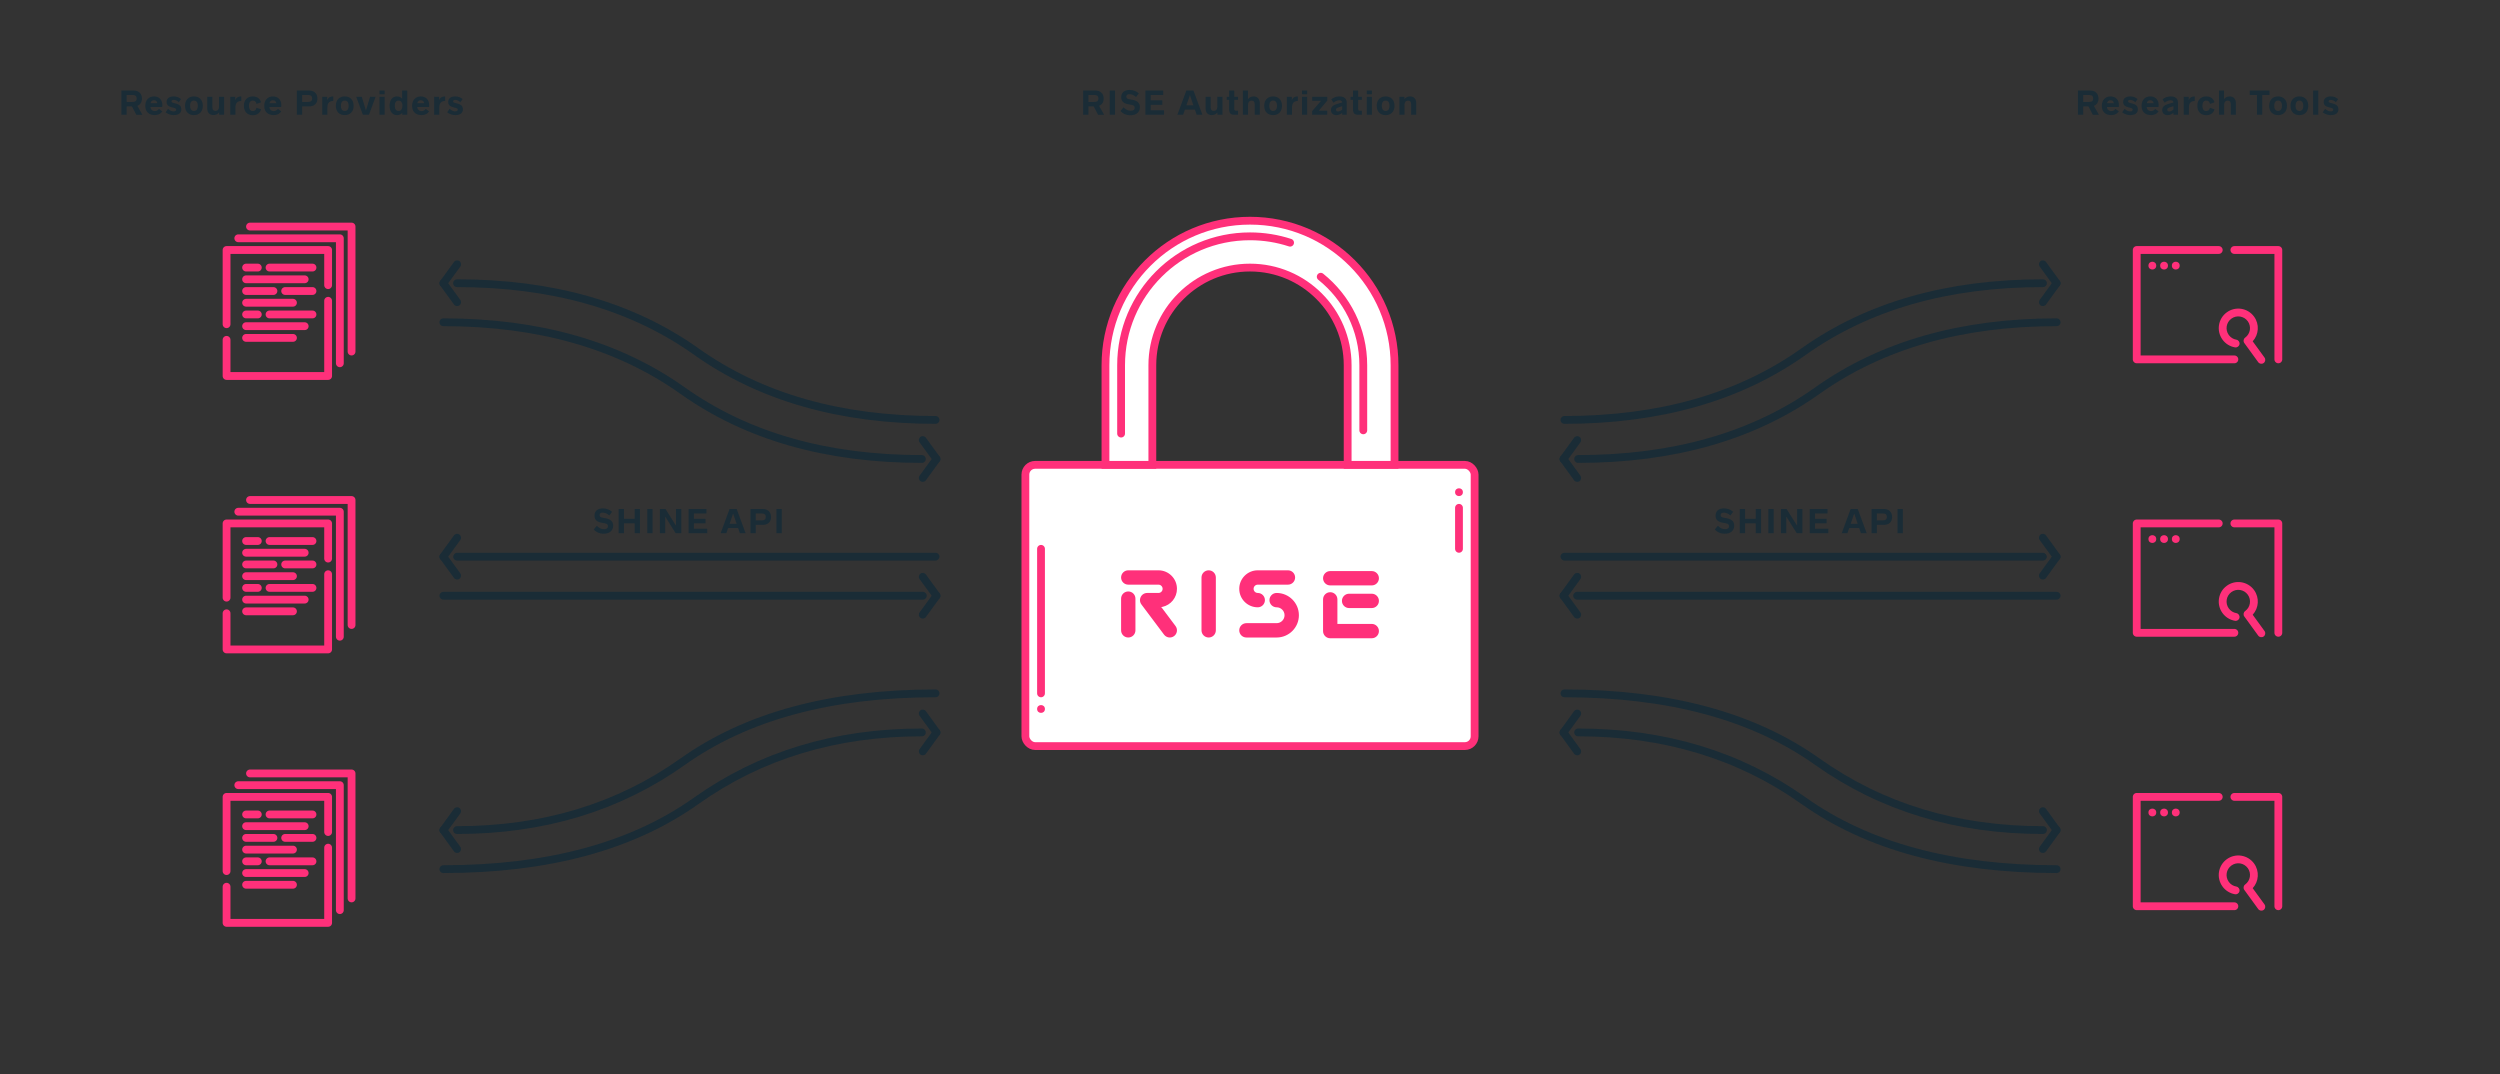 <?xml version="1.0" encoding="UTF-8"?>
<svg width="1280px" height="550px" viewBox="0 0 1280 550" version="1.1" xmlns="http://www.w3.org/2000/svg" xmlns:xlink="http://www.w3.org/1999/xlink">
    <rect x="0" y="0" width="1280" height="550" fill="#333333" stroke="none"/>
    <defs>
        <path d="M256.175,13.326 C255.282,13.976 254.031,13.778 253.382,12.884 L246.328,3.176 C245.679,2.282 245.877,1.031 246.771,0.382 C247.664,-0.267 248.915,-0.069 249.564,0.825 L256.618,10.533 C257.267,11.426 257.069,12.677 256.175,13.326 Z" id="path-1"></path>
        <path d="M256.175,13.326 C255.282,13.976 254.031,13.778 253.382,12.884 L246.328,3.176 C245.679,2.282 245.877,1.031 246.771,0.382 C247.664,-0.267 248.915,-0.069 249.564,0.825 L256.618,10.533 C257.267,11.426 257.069,12.677 256.175,13.326 Z" id="path-3"></path>
        <path d="M11.175,13.326 C10.282,13.976 9.031,13.778 8.382,12.884 L1.328,3.176 C0.679,2.282 0.877,1.031 1.771,0.382 C2.664,-0.267 3.915,-0.069 4.564,0.825 L11.618,10.533 C12.267,11.426 12.069,12.677 11.175,13.326 Z" id="path-5"></path>
        <path d="M11.175,13.326 C10.282,13.976 9.031,13.778 8.382,12.884 L1.328,3.176 C0.679,2.282 0.877,1.031 1.771,0.382 C2.664,-0.267 3.915,-0.069 4.564,0.825 L11.618,10.533 C12.267,11.426 12.069,12.677 11.175,13.326 Z" id="path-7"></path>
        <path d="M11.175,13.326 C10.282,13.976 9.031,13.778 8.382,12.884 L1.328,3.176 C0.679,2.282 0.877,1.031 1.771,0.382 C2.664,-0.267 3.915,-0.069 4.564,0.825 L11.618,10.533 C12.267,11.426 12.069,12.677 11.175,13.326 Z" id="path-9"></path>
        <path d="M11.175,13.326 C10.282,13.976 9.031,13.778 8.382,12.884 L1.328,3.176 C0.679,2.282 0.877,1.031 1.771,0.382 C2.664,-0.267 3.915,-0.069 4.564,0.825 L11.618,10.533 C12.267,11.426 12.069,12.677 11.175,13.326 Z" id="path-11"></path>
        <path d="M256.175,13.326 C255.282,13.976 254.031,13.778 253.382,12.884 L246.328,3.176 C245.679,2.282 245.877,1.031 246.771,0.382 C247.664,-0.267 248.915,-0.069 249.564,0.825 L256.618,10.533 C257.267,11.426 257.069,12.677 256.175,13.326 Z" id="path-13"></path>
        <path d="M256.175,13.326 C255.282,13.976 254.031,13.778 253.382,12.884 L246.328,3.176 C245.679,2.282 245.877,1.031 246.771,0.382 C247.664,-0.267 248.915,-0.069 249.564,0.825 L256.618,10.533 C257.267,11.426 257.069,12.677 256.175,13.326 Z" id="path-15"></path>
        <path d="M11.175,13.326 C10.282,13.976 9.031,13.778 8.382,12.884 L1.328,3.176 C0.679,2.282 0.877,1.031 1.771,0.382 C2.664,-0.267 3.915,-0.069 4.564,0.825 L11.618,10.533 C12.267,11.426 12.069,12.677 11.175,13.326 Z" id="path-17"></path>
        <path d="M11.175,13.326 C10.282,13.976 9.031,13.778 8.382,12.884 L1.328,3.176 C0.679,2.282 0.877,1.031 1.771,0.382 C2.664,-0.267 3.915,-0.069 4.564,0.825 L11.618,10.533 C12.267,11.426 12.069,12.677 11.175,13.326 Z" id="path-19"></path>
        <path d="M11.175,13.326 C10.282,13.976 9.031,13.778 8.382,12.884 L1.328,3.176 C0.679,2.282 0.877,1.031 1.771,0.382 C2.664,-0.267 3.915,-0.069 4.564,0.825 L11.618,10.533 C12.267,11.426 12.069,12.677 11.175,13.326 Z" id="path-21"></path>
        <path d="M11.175,13.326 C10.282,13.976 9.031,13.778 8.382,12.884 L1.328,3.176 C0.679,2.282 0.877,1.031 1.771,0.382 C2.664,-0.267 3.915,-0.069 4.564,0.825 L11.618,10.533 C12.267,11.426 12.069,12.677 11.175,13.326 Z" id="path-23"></path>
    </defs>
    <g id="Page-1" stroke="none" stroke-width="1" fill="none" fill-rule="evenodd">
        <g id="Desktop-HD-Copy-46" transform="translate(-80, -1382)">
            <g id="Group-2" transform="translate(80, 1382)">
                <g id="Group-3" transform="translate(116, 116)" stroke="#FF307A" stroke-linecap="round" stroke-linejoin="round" stroke-width="4">
                    <polyline id="Path-2" points="0 50 0 12 52 12 52 30"></polyline>
                    <polyline id="Path-2" transform="translate(26, 57.255) scale(-1, -1) translate(-26, -57.255) " points="0 76.51 0 38 52 38 52 56.51"></polyline>
                    <path d="M22,21 L44,21" id="Line-2"></path>
                    <path d="M10,39 L34,39" id="Line-2"></path>
                    <path d="M10,57 L34,57" id="Line-2"></path>
                    <path d="M10,33 L24,33" id="Line-2"></path>
                    <path d="M30,33 L44,33" id="Line-2-Copy"></path>
                    <path d="M10,45 L16,45" id="Line-2"></path>
                    <path d="M10,21 L16,21" id="Line-2-Copy-2"></path>
                    <path d="M22,45 L44,45" id="Line-2-Copy"></path>
                    <path d="M10,51 L40,51" id="Line-2"></path>
                    <path d="M10,27 L40,27" id="Line-2"></path>
                    <polyline id="Rectangle-12" points="6 6 58 6 58 70"></polyline>
                    <polyline id="Rectangle-12" points="12 0 64 0 64 64"></polyline>
                </g>
                <g id="Group-3" transform="translate(116, 256)" stroke="#FF307A" stroke-linecap="round" stroke-linejoin="round" stroke-width="4">
                    <polyline id="Path-2" points="0 50 0 12 52 12 52 30"></polyline>
                    <polyline id="Path-2" transform="translate(26, 57.255) scale(-1, -1) translate(-26, -57.255) " points="0 76.51 0 38 52 38 52 56.51"></polyline>
                    <path d="M22,21 L44,21" id="Line-2"></path>
                    <path d="M10,39 L34,39" id="Line-2"></path>
                    <path d="M10,57 L34,57" id="Line-2"></path>
                    <path d="M10,33 L24,33" id="Line-2"></path>
                    <path d="M30,33 L44,33" id="Line-2-Copy"></path>
                    <path d="M10,45 L16,45" id="Line-2"></path>
                    <path d="M10,21 L16,21" id="Line-2-Copy-2"></path>
                    <path d="M22,45 L44,45" id="Line-2-Copy"></path>
                    <path d="M10,51 L40,51" id="Line-2"></path>
                    <path d="M10,27 L40,27" id="Line-2"></path>
                    <polyline id="Rectangle-12" points="6 6 58 6 58 70"></polyline>
                    <polyline id="Rectangle-12" points="12 0 64 0 64 64"></polyline>
                </g>
                <g id="Group-3" transform="translate(116, 396)" stroke="#FF307A" stroke-linecap="round" stroke-linejoin="round" stroke-width="4">
                    <polyline id="Path-2" points="0 50 0 12 52 12 52 30"></polyline>
                    <polyline id="Path-2" transform="translate(26, 57.255) scale(-1, -1) translate(-26, -57.255) " points="0 76.51 0 38 52 38 52 56.51"></polyline>
                    <path d="M22,21 L44,21" id="Line-2"></path>
                    <path d="M10,39 L34,39" id="Line-2"></path>
                    <path d="M10,57 L34,57" id="Line-2"></path>
                    <path d="M10,33 L24,33" id="Line-2"></path>
                    <path d="M30,33 L44,33" id="Line-2-Copy"></path>
                    <path d="M10,45 L16,45" id="Line-2"></path>
                    <path d="M10,21 L16,21" id="Line-2-Copy-2"></path>
                    <path d="M22,45 L44,45" id="Line-2-Copy"></path>
                    <path d="M10,51 L40,51" id="Line-2"></path>
                    <path d="M10,27 L40,27" id="Line-2"></path>
                    <polyline id="Rectangle-12" points="6 6 58 6 58 70"></polyline>
                    <polyline id="Rectangle-12" points="12 0 64 0 64 64"></polyline>
                </g>
                <g id="Group-15" transform="translate(525, 113)">
                    <rect id="Rectangle-19" stroke="#FF307A" stroke-width="4" fill="#FFFFFF" stroke-linecap="round" stroke-linejoin="round" x="0" y="125" width="230" height="144" rx="5"></rect>
                    <g id="Group-7" transform="translate(40.5, 0)" stroke="#FF307A" stroke-width="4">
                        <path d="M124.5,125 L124.5,74 C124.5,46.386 102.114,24 74.5,24 C46.886,24 24.5,46.386 24.5,74 L24.5,125 L0.5,125 L0.5,74 C0.5,33.131 33.631,7.50752664e-15 74.5,0 C115.369,-7.50752664e-15 148.5,33.131 148.5,74 L148.5,125 L124.5,125 Z" id="Rectangle-21" fill="#FFFFFF" stroke-linecap="square"></path>
                        <path d="M8.5,109 C8.5,100.943 8.5,89.276 8.5,74 C8.5,37.549 38.049,8 74.5,8 C81.666,8 88.564,9.142 95.024,11.254" id="Rectangle-21" stroke-linecap="round" stroke-linejoin="round"></path>
                    </g>
                    <path d="M8,168 L8,242" id="Path-3" stroke="#FF307A" stroke-width="4" stroke-linecap="round" stroke-linejoin="round"></path>
                    <path d="M222,147 L222,168" id="Path-3-Copy" stroke="#FF307A" stroke-width="4" stroke-linecap="round" stroke-linejoin="round"></path>
                    <circle id="Oval-7" fill="#FF307A" cx="8" cy="250" r="2"></circle>
                    <circle id="Oval-7-Copy" fill="#FF307A" cx="222" cy="139" r="2"></circle>
                    <path d="M152.404,210.118 L152.404,193.882 C152.404,191.854 154.048,190.21 156.076,190.21 C158.104,190.21 159.748,191.854 159.748,193.882 L159.748,206.445 L177.336,206.445 C179.365,206.445 181.009,208.09 181.009,210.118 C181.009,212.146 179.365,213.79 177.336,213.79 L156.076,213.79 C154.048,213.79 152.404,212.146 152.404,210.118 Z M68.135,190.597 C69.309,190.597 70.261,189.645 70.261,188.471 C70.261,187.296 69.309,186.345 68.135,186.345 L52.672,186.345 C50.644,186.345 49,184.7 49,182.672 C49,180.644 50.644,179 52.672,179 L68.135,179 C73.365,179 77.605,183.24 77.605,188.471 C77.605,192.986 74.444,196.764 70.215,197.712 C70.011,197.758 69.684,197.797 69.475,197.829 C69.683,197.948 69.879,198.206 70.02,198.394 C71.543,200.424 73.826,203.468 76.871,207.528 C78.088,209.15 77.759,211.452 76.136,212.669 C74.514,213.886 72.212,213.557 70.995,211.935 L59.421,196.502 C59.175,196.182 58.981,195.821 58.851,195.431 C58.726,195.04 58.664,194.662 58.664,194.269 C58.664,194.205 58.666,194.141 58.669,194.077 C58.695,193.575 58.824,193.08 59.051,192.626 C59.278,192.173 59.597,191.773 59.982,191.45 C60.031,191.409 60.081,191.37 60.133,191.331 C60.458,191.088 60.81,190.906 61.175,190.784 C61.589,190.65 61.982,190.592 62.373,190.597 L68.135,190.597 Z M128.63,206.059 C130.872,206.059 132.689,204.242 132.689,202 C132.689,199.758 130.872,197.941 128.63,197.941 C126.602,197.941 124.958,196.297 124.958,194.269 C124.958,192.241 126.602,190.597 128.63,190.597 C134.928,190.597 140.034,195.702 140.034,202 C140.034,208.298 134.928,213.403 128.63,213.403 L113.168,213.403 C111.14,213.403 109.496,211.759 109.496,209.731 C109.496,207.703 111.14,206.059 113.168,206.059 L128.63,206.059 Z M118.967,179 L134.429,179 C136.457,179 138.101,180.644 138.101,182.672 C138.101,184.7 136.457,186.345 134.429,186.345 L118.967,186.345 C117.792,186.345 116.841,187.296 116.841,188.471 C116.841,189.645 117.792,190.597 118.967,190.597 C120.995,190.597 122.639,192.241 122.639,194.269 C122.639,196.297 120.995,197.941 118.967,197.941 C113.736,197.941 109.496,193.701 109.496,188.471 C109.496,183.24 113.736,179 118.967,179 Z M49,193.496 C49,191.468 50.644,189.824 52.672,189.824 C54.7,189.824 56.345,191.468 56.345,193.496 L56.345,209.731 C56.345,211.759 54.7,213.403 52.672,213.403 C50.644,213.403 49,211.759 49,209.731 L49,193.496 Z M90.168,182.672 C90.168,180.644 91.812,179 93.84,179 C95.869,179 97.513,180.644 97.513,182.672 L97.513,209.731 C97.513,211.759 95.869,213.403 93.84,213.403 C91.812,213.403 90.168,211.759 90.168,209.731 L90.168,182.672 Z M156.076,186.731 C154.048,186.731 152.404,185.087 152.404,183.059 C152.404,181.031 154.048,179.387 156.076,179.387 L177.336,179.387 C179.365,179.387 181.009,181.031 181.009,183.059 C181.009,185.087 179.365,186.731 177.336,186.731 L156.076,186.731 Z M165.74,198.328 C163.712,198.328 162.068,196.684 162.068,194.655 C162.068,192.627 163.712,190.983 165.74,190.983 L177.336,190.983 C179.365,190.983 181.009,192.627 181.009,194.655 C181.009,196.684 179.365,198.328 177.336,198.328 L165.74,198.328 Z" id="Mask" fill="#FF307A" fill-rule="nonzero"></path>
                </g>
                <g id="Group-13" transform="translate(1094, 128)">
                    <g id="Group-6">
                        <polyline id="Path-2" stroke="#FF307A" stroke-width="4" stroke-linecap="round" stroke-linejoin="round" points="50 56 0 56 0 0 42 0"></polyline>
                        <polyline id="Path-2" stroke="#FF307A" stroke-width="4" stroke-linecap="round" stroke-linejoin="round" points="50 0 72.51 0 72.51 56"></polyline>
                        <circle id="Oval-6" fill="#FF307A" cx="8" cy="8" r="2"></circle>
                        <circle id="Oval-6" fill="#FF307A" cx="14" cy="8" r="2"></circle>
                        <circle id="Oval-6" fill="#FF307A" cx="20" cy="8" r="2"></circle>
                    </g>
                    <g id="Icons-/-Navigation-/-Search-—-Default-Copy-6" transform="translate(21, 12)" fill="#FF307A">
                        <path d="M34.171,35.758 C34.141,35.723 34.112,35.686 34.084,35.648 C33.435,34.754 33.633,33.503 34.527,32.854 C37.208,30.906 37.802,27.154 35.854,24.473 C33.906,21.792 30.154,21.198 27.473,23.146 C24.792,25.094 24.198,28.846 26.146,31.527 C27.08,32.813 28.455,33.652 29.99,33.914 C31.079,34.1 31.811,35.133 31.626,36.222 C31.44,37.311 30.407,38.043 29.318,37.857 C26.762,37.422 24.464,36.017 22.91,33.878 C19.664,29.41 20.654,23.156 25.122,19.91 C29.59,16.664 35.844,17.654 39.09,22.122 C41.933,26.035 41.527,31.317 38.382,34.749 L44.435,43.081 C45.084,43.975 44.886,45.225 43.993,45.875 C43.099,46.524 41.848,46.326 41.199,45.432 L34.171,35.758 Z" id="Combined-Shape"></path>
                    </g>
                </g>
                <g id="Group-13-Copy" transform="translate(1094, 268)">
                    <g id="Group-6">
                        <polyline id="Path-2" stroke="#FF307A" stroke-width="4" stroke-linecap="round" stroke-linejoin="round" points="50 56 0 56 0 0 42 0"></polyline>
                        <polyline id="Path-2" stroke="#FF307A" stroke-width="4" stroke-linecap="round" stroke-linejoin="round" points="50 0 72.51 0 72.51 56"></polyline>
                        <circle id="Oval-6" fill="#FF307A" cx="8" cy="8" r="2"></circle>
                        <circle id="Oval-6" fill="#FF307A" cx="14" cy="8" r="2"></circle>
                        <circle id="Oval-6" fill="#FF307A" cx="20" cy="8" r="2"></circle>
                    </g>
                    <g id="Icons-/-Navigation-/-Search-—-Default-Copy-6" transform="translate(21, 12)" fill="#FF307A">
                        <path d="M34.171,35.758 C34.141,35.723 34.112,35.686 34.084,35.648 C33.435,34.754 33.633,33.503 34.527,32.854 C37.208,30.906 37.802,27.154 35.854,24.473 C33.906,21.792 30.154,21.198 27.473,23.146 C24.792,25.094 24.198,28.846 26.146,31.527 C27.08,32.813 28.455,33.652 29.99,33.914 C31.079,34.1 31.811,35.133 31.626,36.222 C31.44,37.311 30.407,38.043 29.318,37.857 C26.762,37.422 24.464,36.017 22.91,33.878 C19.664,29.41 20.654,23.156 25.122,19.91 C29.59,16.664 35.844,17.654 39.09,22.122 C41.933,26.035 41.527,31.317 38.382,34.749 L44.435,43.081 C45.084,43.975 44.886,45.225 43.993,45.875 C43.099,46.524 41.848,46.326 41.199,45.432 L34.171,35.758 Z" id="Combined-Shape"></path>
                    </g>
                </g>
                <g id="Group-13-Copy-2" transform="translate(1094, 408)">
                    <g id="Group-6">
                        <polyline id="Path-2" stroke="#FF307A" stroke-width="4" stroke-linecap="round" stroke-linejoin="round" points="50 56 0 56 0 0 42 0"></polyline>
                        <polyline id="Path-2" stroke="#FF307A" stroke-width="4" stroke-linecap="round" stroke-linejoin="round" points="50 0 72.51 0 72.51 56"></polyline>
                        <circle id="Oval-6" fill="#FF307A" cx="8" cy="8" r="2"></circle>
                        <circle id="Oval-6" fill="#FF307A" cx="14" cy="8" r="2"></circle>
                        <circle id="Oval-6" fill="#FF307A" cx="20" cy="8" r="2"></circle>
                    </g>
                    <g id="Icons-/-Navigation-/-Search-—-Default-Copy-6" transform="translate(21, 12)" fill="#FF307A">
                        <path d="M34.171,35.758 C34.141,35.723 34.112,35.686 34.084,35.648 C33.435,34.754 33.633,33.503 34.527,32.854 C37.208,30.906 37.802,27.154 35.854,24.473 C33.906,21.792 30.154,21.198 27.473,23.146 C24.792,25.094 24.198,28.846 26.146,31.527 C27.08,32.813 28.455,33.652 29.99,33.914 C31.079,34.1 31.811,35.133 31.626,36.222 C31.44,37.311 30.407,38.043 29.318,37.857 C26.762,37.422 24.464,36.017 22.91,33.878 C19.664,29.41 20.654,23.156 25.122,19.91 C29.59,16.664 35.844,17.654 39.09,22.122 C41.933,26.035 41.527,31.317 38.382,34.749 L44.435,43.081 C45.084,43.975 44.886,45.225 43.993,45.875 C43.099,46.524 41.848,46.326 41.199,45.432 L34.171,35.758 Z" id="Combined-Shape"></path>
                    </g>
                </g>
                <path d="M676.207,141.687 C689.491,152.315 698,168.664 698,187 C698,201.815 698,212.926 698,220.334" id="Rectangle-21" stroke="#FF307A" stroke-width="4" stroke-linecap="round" stroke-linejoin="round"></path>
                <g id="Group" transform="translate(224, 133)">
                    <g id="Group-16" transform="translate(0, 140.31)">
                        <g id="Group-8" transform="translate(0.5, 20)">
                            <path d="M256.175,10.091 C257.069,10.74 257.267,11.991 256.618,12.884 L249.564,22.592 C248.915,23.486 247.664,23.684 246.771,23.035 C245.877,22.386 245.679,21.135 246.328,20.241 L253.382,10.533 C254.031,9.639 255.282,9.441 256.175,10.091 Z" id="Path" fill="#1A2C36"></path>
                            <path d="M2.5,9.708 L248,9.708 C249.105,9.708 250,10.604 250,11.708 L250,11.708 C250,12.813 249.105,13.708 248,13.708 L2.5,13.708 C1.395,13.708 0.5,12.813 0.5,11.708 L0.5,11.708 C0.5,10.604 1.395,9.708 2.5,9.708 Z" id="Mask" fill="#1A2C36"></path>
                            <mask id="mask-2" fill="white">
                                <use xlink:href="#path-1"></use>
                            </mask>
                            <use id="Path" fill="#1A2C36" xlink:href="#path-1"></use>
                        </g>
                        <g id="Group-8" transform="translate(129.5, 12) scale(-1, 1) translate(-129.5, -12) translate(1, 0)">
                            <path d="M256.175,10.091 C257.069,10.74 257.267,11.991 256.618,12.884 L249.564,22.592 C248.915,23.486 247.664,23.684 246.771,23.035 C245.877,22.386 245.679,21.135 246.328,20.241 L253.382,10.533 C254.031,9.639 255.282,9.441 256.175,10.091 Z" id="Path" fill="#1A2C36"></path>
                            <rect id="Mask" fill="#1A2C36" x="0.972" y="9.708" width="249" height="4" rx="2"></rect>
                            <mask id="mask-4" fill="white">
                                <use xlink:href="#path-3"></use>
                            </mask>
                            <use id="Path" fill="#1A2C36" xlink:href="#path-3"></use>
                        </g>
                    </g>
                    <g id="Group-16" transform="translate(245, 230.31)">
                        <g id="Group-8" transform="translate(0.5, 0)">
                            <path d="M11.175,10.091 C12.069,10.74 12.267,11.991 11.618,12.884 L4.564,22.592 C3.915,23.486 2.664,23.684 1.771,23.035 C0.877,22.386 0.679,21.135 1.328,20.241 L8.382,10.533 C9.031,9.639 10.282,9.441 11.175,10.091 Z" id="Path" fill="#1A2C36"></path>
                            <mask id="mask-6" fill="white">
                                <use xlink:href="#path-5"></use>
                            </mask>
                            <use id="Path" fill="#1A2C36" xlink:href="#path-5"></use>
                        </g>
                    </g>
                    <g id="Group-16-Copy-3" transform="translate(1, 280.31)">
                        <g id="Group-8" transform="translate(6, 12) scale(-1, 1) translate(-6, -12) ">
                            <path d="M11.175,10.091 C12.069,10.74 12.267,11.991 11.618,12.884 L4.564,22.592 C3.915,23.486 2.664,23.684 1.771,23.035 C0.877,22.386 0.679,21.135 1.328,20.241 L8.382,10.533 C9.031,9.639 10.282,9.441 11.175,10.091 Z" id="Path" fill="#1A2C36"></path>
                            <mask id="mask-8" fill="white">
                                <use xlink:href="#path-7"></use>
                            </mask>
                            <use id="Path" fill="#1A2C36" xlink:href="#path-7"></use>
                        </g>
                    </g>
                    <g id="Group-16-Copy-2" transform="translate(1, 0.31)">
                        <g id="Group-8" transform="translate(6, 12) scale(-1, 1) translate(-6, -12) ">
                            <path d="M11.175,10.091 C12.069,10.74 12.267,11.991 11.618,12.884 L4.564,22.592 C3.915,23.486 2.664,23.684 1.771,23.035 C0.877,22.386 0.679,21.135 1.328,20.241 L8.382,10.533 C9.031,9.639 10.282,9.441 11.175,10.091 Z" id="Path" fill="#1A2C36"></path>
                            <mask id="mask-10" fill="white">
                                <use xlink:href="#path-9"></use>
                            </mask>
                            <use id="Path" fill="#1A2C36" xlink:href="#path-9"></use>
                        </g>
                    </g>
                    <g id="Group-16" transform="translate(245, 90.31)">
                        <g id="Group-8" transform="translate(0.5, 0)">
                            <path d="M11.175,10.091 C12.069,10.74 12.267,11.991 11.618,12.884 L4.564,22.592 C3.915,23.486 2.664,23.684 1.771,23.035 C0.877,22.386 0.679,21.135 1.328,20.241 L8.382,10.533 C9.031,9.639 10.282,9.441 11.175,10.091 Z" id="Path" fill="#1A2C36"></path>
                            <mask id="mask-12" fill="white">
                                <use xlink:href="#path-11"></use>
                            </mask>
                            <use id="Path" fill="#1A2C36" xlink:href="#path-11"></use>
                        </g>
                    </g>
                    <path d="M10,12 C58.833,12 99.666,23.667 132.5,47 C165.334,70.333 206.167,82 255,82" id="Path-4" stroke="#1A2C36" stroke-width="4" stroke-linecap="round" stroke-linejoin="round"></path>
                    <path d="M10,222 C54.166,222 92.666,233.667 125.5,257 C158.334,280.333 201.501,292 255,292" id="Path-4-Copy" stroke="#1A2C36" stroke-width="4" stroke-linecap="round" stroke-linejoin="round" transform="translate(132.5, 257) scale(1, -1) translate(-132.5, -257) "></path>
                    <path d="M3,32 C51.833,32 92.666,43.667 125.5,67 C158.334,90.333 199.167,102 248,102" id="Path-4" stroke="#1A2C36" stroke-width="4" stroke-linecap="round" stroke-linejoin="round"></path>
                    <path d="M3,242 C56.499,242 99.666,253.667 132.5,277 C165.334,300.333 203.834,312 248,312" id="Path-4-Copy-2" stroke="#1A2C36" stroke-width="4" stroke-linecap="round" stroke-linejoin="round" transform="translate(125.5, 277) scale(1, -1) translate(-125.5, -277) "></path>
                </g>
                <g id="Group-Copy" transform="translate(926.996, 289) scale(-1, 1) translate(-926.996, -289) translate(797.996, 133)">
                    <g id="Group-16" transform="translate(0, 140.31)">
                        <g id="Group-8" transform="translate(0.5, 20)">
                            <path d="M256.175,10.091 C257.069,10.74 257.267,11.991 256.618,12.884 L249.564,22.592 C248.915,23.486 247.664,23.684 246.771,23.035 C245.877,22.386 245.679,21.135 246.328,20.241 L253.382,10.533 C254.031,9.639 255.282,9.441 256.175,10.091 Z" id="Path" fill="#1A2C36"></path>
                            <path d="M2.5,9.708 L248,9.708 C249.105,9.708 250,10.604 250,11.708 L250,11.708 C250,12.813 249.105,13.708 248,13.708 L2.5,13.708 C1.395,13.708 0.5,12.813 0.5,11.708 L0.5,11.708 C0.5,10.604 1.395,9.708 2.5,9.708 Z" id="Mask" fill="#1A2C36"></path>
                            <mask id="mask-14" fill="white">
                                <use xlink:href="#path-13"></use>
                            </mask>
                            <use id="Path" fill="#1A2C36" xlink:href="#path-13"></use>
                        </g>
                        <g id="Group-8" transform="translate(129.5, 12) scale(-1, 1) translate(-129.5, -12) translate(1, 0)">
                            <path d="M256.175,10.091 C257.069,10.74 257.267,11.991 256.618,12.884 L249.564,22.592 C248.915,23.486 247.664,23.684 246.771,23.035 C245.877,22.386 245.679,21.135 246.328,20.241 L253.382,10.533 C254.031,9.639 255.282,9.441 256.175,10.091 Z" id="Path" fill="#1A2C36"></path>
                            <rect id="Mask" fill="#1A2C36" x="0.972" y="9.708" width="249" height="4" rx="2"></rect>
                            <mask id="mask-16" fill="white">
                                <use xlink:href="#path-15"></use>
                            </mask>
                            <use id="Path" fill="#1A2C36" xlink:href="#path-15"></use>
                        </g>
                    </g>
                    <g id="Group-16" transform="translate(245, 230.31)">
                        <g id="Group-8" transform="translate(0.5, 0)">
                            <path d="M11.175,10.091 C12.069,10.74 12.267,11.991 11.618,12.884 L4.564,22.592 C3.915,23.486 2.664,23.684 1.771,23.035 C0.877,22.386 0.679,21.135 1.328,20.241 L8.382,10.533 C9.031,9.639 10.282,9.441 11.175,10.091 Z" id="Path" fill="#1A2C36"></path>
                            <mask id="mask-18" fill="white">
                                <use xlink:href="#path-17"></use>
                            </mask>
                            <use id="Path" fill="#1A2C36" xlink:href="#path-17"></use>
                        </g>
                    </g>
                    <g id="Group-16-Copy-3" transform="translate(1, 280.31)">
                        <g id="Group-8" transform="translate(6, 12) scale(-1, 1) translate(-6, -12) ">
                            <path d="M11.175,10.091 C12.069,10.74 12.267,11.991 11.618,12.884 L4.564,22.592 C3.915,23.486 2.664,23.684 1.771,23.035 C0.877,22.386 0.679,21.135 1.328,20.241 L8.382,10.533 C9.031,9.639 10.282,9.441 11.175,10.091 Z" id="Path" fill="#1A2C36"></path>
                            <mask id="mask-20" fill="white">
                                <use xlink:href="#path-19"></use>
                            </mask>
                            <use id="Path" fill="#1A2C36" xlink:href="#path-19"></use>
                        </g>
                    </g>
                    <g id="Group-16-Copy-2" transform="translate(1, 0.31)">
                        <g id="Group-8" transform="translate(6, 12) scale(-1, 1) translate(-6, -12) ">
                            <path d="M11.175,10.091 C12.069,10.74 12.267,11.991 11.618,12.884 L4.564,22.592 C3.915,23.486 2.664,23.684 1.771,23.035 C0.877,22.386 0.679,21.135 1.328,20.241 L8.382,10.533 C9.031,9.639 10.282,9.441 11.175,10.091 Z" id="Path" fill="#1A2C36"></path>
                            <mask id="mask-22" fill="white">
                                <use xlink:href="#path-21"></use>
                            </mask>
                            <use id="Path" fill="#1A2C36" xlink:href="#path-21"></use>
                        </g>
                    </g>
                    <g id="Group-16" transform="translate(245, 90.31)">
                        <g id="Group-8" transform="translate(0.5, 0)">
                            <path d="M11.175,10.091 C12.069,10.74 12.267,11.991 11.618,12.884 L4.564,22.592 C3.915,23.486 2.664,23.684 1.771,23.035 C0.877,22.386 0.679,21.135 1.328,20.241 L8.382,10.533 C9.031,9.639 10.282,9.441 11.175,10.091 Z" id="Path" fill="#1A2C36"></path>
                            <mask id="mask-24" fill="white">
                                <use xlink:href="#path-23"></use>
                            </mask>
                            <use id="Path" fill="#1A2C36" xlink:href="#path-23"></use>
                        </g>
                    </g>
                    <path d="M10,12 C58.833,12 99.666,23.667 132.5,47 C165.334,70.333 206.167,82 255,82" id="Path-4" stroke="#1A2C36" stroke-width="4" stroke-linecap="round" stroke-linejoin="round"></path>
                    <path d="M10,222 C54.166,222 92.666,233.667 125.5,257 C158.334,280.333 201.501,292 255,292" id="Path-4-Copy" stroke="#1A2C36" stroke-width="4" stroke-linecap="round" stroke-linejoin="round" transform="translate(132.5, 257) scale(1, -1) translate(-132.5, -257) "></path>
                    <path d="M3,32 C51.833,32 92.666,43.667 125.5,67 C158.334,90.333 199.167,102 248,102" id="Path-4" stroke="#1A2C36" stroke-width="4" stroke-linecap="round" stroke-linejoin="round"></path>
                    <path d="M3,242 C56.499,242 99.666,253.667 132.5,277 C165.334,300.333 203.834,312 248,312" id="Path-4-Copy-2" stroke="#1A2C36" stroke-width="4" stroke-linecap="round" stroke-linejoin="round" transform="translate(125.5, 277) scale(1, -1) translate(-125.5, -277) "></path>
                </g>
                <path d="M72.905,58.766 L69.788,58.766 L67.562,54.485 L64.859,54.485 L64.859,58.751 L62.148,58.751 L62.148,46.345 L68.421,46.345 C71.109,46.345 72.679,48.001 72.679,50.485 C72.679,52.313 71.827,53.61 70.312,54.173 L72.905,58.766 Z M64.859,48.649 L64.859,52.181 L67.976,52.181 C69.398,52.181 69.984,51.516 69.984,50.415 C69.984,49.282 69.366,48.649 67.976,48.649 L64.859,48.649 Z M79.252,56.884 C80.065,56.884 80.916,56.477 81.362,55.727 L83.104,57.048 C81.955,58.571 80.58,58.931 79.213,58.931 C76.44,58.931 74.385,57.391 74.385,54.212 C74.385,51.227 76.19,49.368 78.87,49.368 C81.37,49.368 83.143,51.04 83.143,53.829 C83.143,54.11 83.135,54.274 83.057,54.774 L77.041,54.774 C77.073,56.04 77.995,56.884 79.252,56.884 Z M78.83,51.321 C77.69,51.321 77.213,52.024 77.088,52.845 L80.557,52.845 C80.44,51.915 79.877,51.321 78.83,51.321 Z M88.888,58.938 C87.49,58.938 85.951,58.431 84.795,57.501 L86.052,55.696 C86.755,56.454 87.834,57.048 88.896,57.048 C89.615,57.048 90.201,56.759 90.201,56.118 C90.201,55.602 89.795,55.423 88.998,55.212 L87.865,54.915 C86.248,54.485 85.302,53.751 85.302,52.227 C85.302,50.298 86.795,49.368 88.959,49.368 C90.63,49.368 91.779,49.985 92.693,50.735 L91.521,52.345 C90.709,51.532 89.763,51.134 88.943,51.134 C88.263,51.134 87.81,51.423 87.81,51.923 C87.81,52.321 88.115,52.509 88.67,52.657 L90.193,53.071 C91.435,53.415 92.841,54.009 92.841,55.962 C92.841,57.852 91.482,58.938 88.888,58.938 Z M99.29,58.946 C96.688,58.946 94.727,57.298 94.727,54.181 C94.727,51.024 96.688,49.368 99.29,49.368 C101.891,49.368 103.837,51.024 103.837,54.181 C103.837,57.298 101.891,58.946 99.29,58.946 Z M99.305,56.813 C100.438,56.813 101.274,56.071 101.274,54.181 C101.274,52.251 100.438,51.493 99.305,51.493 C98.173,51.493 97.329,52.243 97.329,54.181 C97.329,56.079 98.173,56.813 99.305,56.813 Z M114.762,49.548 L114.762,58.751 L112.168,58.751 L112.168,57.657 L112.074,57.657 C111.566,58.345 110.605,58.931 109.246,58.931 C107.371,58.931 106.113,57.681 106.113,55.571 L106.113,49.548 L108.723,49.548 L108.723,54.931 C108.723,56.266 109.324,56.79 110.293,56.79 C111.355,56.79 112.129,56.141 112.129,54.516 L112.129,49.548 L114.762,49.548 Z M117.905,58.751 L117.905,49.548 L120.452,49.548 L120.452,51.204 L120.499,51.204 C120.999,49.884 122.023,49.368 123.554,49.368 L123.554,51.649 C121.234,51.845 120.538,52.899 120.538,55.313 L120.538,58.751 L117.905,58.751 Z M129.432,58.993 C126.83,58.993 124.87,57.329 124.87,54.181 C124.87,51.024 126.83,49.368 129.432,49.368 C131.502,49.368 133.143,50.399 133.651,52.399 L131.33,53.196 C131.088,51.977 130.362,51.493 129.448,51.493 C128.315,51.493 127.471,52.243 127.471,54.181 C127.471,56.118 128.315,56.86 129.448,56.86 C130.362,56.86 131.088,56.376 131.33,55.165 L133.651,55.962 C133.143,57.962 131.502,58.993 129.432,58.993 Z M140.154,56.884 C140.966,56.884 141.818,56.477 142.263,55.727 L144.005,57.048 C142.857,58.571 141.482,58.931 140.115,58.931 C137.341,58.931 135.287,57.391 135.287,54.212 C135.287,51.227 137.091,49.368 139.771,49.368 C142.271,49.368 144.045,51.04 144.045,53.829 C144.045,54.11 144.037,54.274 143.959,54.774 L137.943,54.774 C137.974,56.04 138.896,56.884 140.154,56.884 Z M139.732,51.321 C138.591,51.321 138.115,52.024 137.99,52.845 L141.459,52.845 C141.341,51.915 140.779,51.321 139.732,51.321 Z M151.988,58.751 L151.988,46.345 L158.262,46.345 C160.949,46.345 162.52,48.001 162.52,50.485 C162.52,52.977 160.934,54.485 158.262,54.485 L154.699,54.485 L154.699,58.751 L151.988,58.751 Z M154.699,52.181 L157.816,52.181 C159.238,52.181 159.824,51.516 159.824,50.415 C159.824,49.282 159.207,48.649 157.816,48.649 L154.699,48.649 L154.699,52.181 Z M164.984,58.751 L164.984,49.548 L167.53,49.548 L167.53,51.204 L167.577,51.204 C168.077,49.884 169.101,49.368 170.632,49.368 L170.632,51.649 C168.312,51.845 167.616,52.899 167.616,55.313 L167.616,58.751 L164.984,58.751 Z M176.51,58.946 C173.909,58.946 171.948,57.298 171.948,54.181 C171.948,51.024 173.909,49.368 176.51,49.368 C179.112,49.368 181.057,51.024 181.057,54.181 C181.057,57.298 179.112,58.946 176.51,58.946 Z M176.526,56.813 C177.659,56.813 178.495,56.071 178.495,54.181 C178.495,52.251 177.659,51.493 176.526,51.493 C175.393,51.493 174.549,52.243 174.549,54.181 C174.549,56.079 175.393,56.813 176.526,56.813 Z M189.482,49.548 L192.31,49.548 L188.912,58.751 L185.787,58.751 L182.38,49.548 L185.224,49.548 L187.357,56.548 L189.482,49.548 Z M194.305,48.266 L194.305,46.345 L196.938,46.345 L196.938,48.266 L194.305,48.266 Z M194.305,58.751 L194.305,49.548 L196.938,49.548 L196.938,58.751 L194.305,58.751 Z M203.238,58.946 C200.895,58.946 199.465,57.009 199.465,54.149 C199.465,51.306 200.871,49.368 203.191,49.368 C204.543,49.368 205.316,49.876 205.832,50.509 L205.879,50.509 L205.879,46.345 L208.52,46.345 L208.52,58.751 L205.941,58.751 L205.941,57.79 L205.887,57.79 C205.449,58.36 204.668,58.946 203.238,58.946 Z M204.121,56.821 C205.27,56.821 206.043,55.845 206.043,54.126 C206.043,52.509 205.27,51.509 204.121,51.509 C202.855,51.509 202.129,52.384 202.129,54.126 C202.129,55.962 202.855,56.821 204.121,56.821 Z M215.859,56.884 C216.671,56.884 217.523,56.477 217.968,55.727 L219.71,57.048 C218.562,58.571 217.187,58.931 215.82,58.931 C213.046,58.931 210.991,57.391 210.991,54.212 C210.991,51.227 212.796,49.368 215.476,49.368 C217.976,49.368 219.749,51.04 219.749,53.829 C219.749,54.11 219.741,54.274 219.663,54.774 L213.648,54.774 C213.679,56.04 214.601,56.884 215.859,56.884 Z M215.437,51.321 C214.296,51.321 213.82,52.024 213.695,52.845 L217.163,52.845 C217.046,51.915 216.484,51.321 215.437,51.321 Z M222.284,58.751 L222.284,49.548 L224.83,49.548 L224.83,51.204 L224.877,51.204 C225.377,49.884 226.401,49.368 227.932,49.368 L227.932,51.649 C225.612,51.845 224.916,52.899 224.916,55.313 L224.916,58.751 L222.284,58.751 Z M233.06,58.938 C231.662,58.938 230.123,58.431 228.966,57.501 L230.224,55.696 C230.927,56.454 232.005,57.048 233.068,57.048 C233.787,57.048 234.373,56.759 234.373,56.118 C234.373,55.602 233.966,55.423 233.17,55.212 L232.037,54.915 C230.42,54.485 229.474,53.751 229.474,52.227 C229.474,50.298 230.966,49.368 233.13,49.368 C234.802,49.368 235.951,49.985 236.865,50.735 L235.693,52.345 C234.88,51.532 233.935,51.134 233.115,51.134 C232.435,51.134 231.982,51.423 231.982,51.923 C231.982,52.321 232.287,52.509 232.841,52.657 L234.365,53.071 C235.607,53.415 237.013,54.009 237.013,55.962 C237.013,57.852 235.654,58.938 233.06,58.938 Z" id="Resource-Providers" fill="#1A2C36"></path>
                <path d="M1074.65,58.766 L1071.533,58.766 L1069.306,54.485 L1066.603,54.485 L1066.603,58.751 L1063.892,58.751 L1063.892,46.345 L1070.166,46.345 C1072.853,46.345 1074.423,48.001 1074.423,50.485 C1074.423,52.313 1073.572,53.61 1072.056,54.173 L1074.65,58.766 Z M1066.603,48.649 L1066.603,52.181 L1069.72,52.181 C1071.142,52.181 1071.728,51.516 1071.728,50.415 C1071.728,49.282 1071.111,48.649 1069.72,48.649 L1066.603,48.649 Z M1080.997,56.884 C1081.809,56.884 1082.661,56.477 1083.106,55.727 L1084.848,57.048 C1083.7,58.571 1082.325,58.931 1080.958,58.931 C1078.184,58.931 1076.13,57.391 1076.13,54.212 C1076.13,51.227 1077.934,49.368 1080.614,49.368 C1083.114,49.368 1084.888,51.04 1084.888,53.829 C1084.888,54.11 1084.88,54.274 1084.802,54.774 L1078.786,54.774 C1078.817,56.04 1079.739,56.884 1080.997,56.884 Z M1080.575,51.321 C1079.434,51.321 1078.958,52.024 1078.833,52.845 L1082.302,52.845 C1082.184,51.915 1081.622,51.321 1080.575,51.321 Z M1090.633,58.938 C1089.234,58.938 1087.695,58.431 1086.539,57.501 L1087.797,55.696 C1088.5,56.454 1089.578,57.048 1090.641,57.048 C1091.359,57.048 1091.945,56.759 1091.945,56.118 C1091.945,55.602 1091.539,55.423 1090.742,55.212 L1089.609,54.915 C1087.992,54.485 1087.047,53.751 1087.047,52.227 C1087.047,50.298 1088.539,49.368 1090.703,49.368 C1092.375,49.368 1093.523,49.985 1094.438,50.735 L1093.266,52.345 C1092.453,51.532 1091.508,51.134 1090.688,51.134 C1090.008,51.134 1089.555,51.423 1089.555,51.923 C1089.555,52.321 1089.859,52.509 1090.414,52.657 L1091.938,53.071 C1093.18,53.415 1094.586,54.009 1094.586,55.962 C1094.586,57.852 1093.227,58.938 1090.633,58.938 Z M1101.339,56.884 C1102.152,56.884 1103.003,56.477 1103.448,55.727 L1105.191,57.048 C1104.042,58.571 1102.667,58.931 1101.3,58.931 C1098.527,58.931 1096.472,57.391 1096.472,54.212 C1096.472,51.227 1098.277,49.368 1100.956,49.368 C1103.456,49.368 1105.23,51.04 1105.23,53.829 C1105.23,54.11 1105.222,54.274 1105.144,54.774 L1099.128,54.774 C1099.159,56.04 1100.081,56.884 1101.339,56.884 Z M1100.917,51.321 C1099.777,51.321 1099.3,52.024 1099.175,52.845 L1102.644,52.845 C1102.527,51.915 1101.964,51.321 1100.917,51.321 Z M1111.405,49.368 C1113.67,49.368 1115.123,50.431 1115.123,52.54 L1115.123,58.751 L1112.803,58.751 L1112.803,57.798 C1111.702,58.688 1110.748,58.946 1109.889,58.946 C1108.155,58.946 1107.037,57.993 1107.037,56.368 C1107.037,54.587 1108.42,53.72 1110.28,53.196 L1112.803,52.477 C1112.764,51.735 1112.217,51.337 1111.327,51.337 C1110.28,51.337 1109.1,51.868 1108.334,52.587 L1107.209,50.845 C1108.483,49.813 1109.959,49.368 1111.405,49.368 Z M1110.655,57.087 C1111.381,57.087 1112.1,56.681 1112.803,56.079 L1112.803,54.36 L1110.905,54.97 C1110.053,55.243 1109.639,55.548 1109.639,56.165 C1109.639,56.735 1110.014,57.087 1110.655,57.087 Z M1118.072,58.751 L1118.072,49.548 L1120.619,49.548 L1120.619,51.204 L1120.666,51.204 C1121.166,49.884 1122.189,49.368 1123.72,49.368 L1123.72,51.649 C1121.4,51.845 1120.705,52.899 1120.705,55.313 L1120.705,58.751 L1118.072,58.751 Z M1129.598,58.993 C1126.997,58.993 1125.036,57.329 1125.036,54.181 C1125.036,51.024 1126.997,49.368 1129.598,49.368 C1131.669,49.368 1133.309,50.399 1133.817,52.399 L1131.497,53.196 C1131.255,51.977 1130.528,51.493 1129.614,51.493 C1128.481,51.493 1127.638,52.243 1127.638,54.181 C1127.638,56.118 1128.481,56.86 1129.614,56.86 C1130.528,56.86 1131.255,56.376 1131.497,55.165 L1133.817,55.962 C1133.309,57.962 1131.669,58.993 1129.598,58.993 Z M1136.125,58.751 L1136.125,46.345 L1138.719,46.345 L1138.719,50.641 L1138.82,50.641 C1139.352,49.97 1140.297,49.368 1141.617,49.368 C1143.531,49.368 1144.773,50.673 1144.773,52.782 L1144.773,58.751 L1142.172,58.751 L1142.172,53.368 C1142.172,52.032 1141.562,51.509 1140.609,51.509 C1139.531,51.509 1138.766,52.157 1138.766,53.782 L1138.766,58.751 L1136.125,58.751 Z M1155.553,58.751 L1155.553,48.641 L1151.85,48.641 L1151.85,46.345 L1161.991,46.345 L1161.991,48.641 L1158.272,48.641 L1158.272,58.751 L1155.553,58.751 Z M1166.377,58.946 C1163.775,58.946 1161.814,57.298 1161.814,54.181 C1161.814,51.024 1163.775,49.368 1166.377,49.368 C1168.978,49.368 1170.923,51.024 1170.923,54.181 C1170.923,57.298 1168.978,58.946 1166.377,58.946 Z M1166.392,56.813 C1167.525,56.813 1168.361,56.071 1168.361,54.181 C1168.361,52.251 1167.525,51.493 1166.392,51.493 C1165.259,51.493 1164.416,52.243 1164.416,54.181 C1164.416,56.079 1165.259,56.813 1166.392,56.813 Z M1177.294,58.946 C1174.692,58.946 1172.731,57.298 1172.731,54.181 C1172.731,51.024 1174.692,49.368 1177.294,49.368 C1179.895,49.368 1181.841,51.024 1181.841,54.181 C1181.841,57.298 1179.895,58.946 1177.294,58.946 Z M1177.309,56.813 C1178.442,56.813 1179.278,56.071 1179.278,54.181 C1179.278,52.251 1178.442,51.493 1177.309,51.493 C1176.177,51.493 1175.333,52.243 1175.333,54.181 C1175.333,56.079 1176.177,56.813 1177.309,56.813 Z M1184.32,58.751 L1184.32,46.345 L1186.961,46.345 L1186.961,58.751 L1184.32,58.751 Z M1193.316,58.938 C1191.917,58.938 1190.378,58.431 1189.222,57.501 L1190.48,55.696 C1191.183,56.454 1192.261,57.048 1193.323,57.048 C1194.042,57.048 1194.628,56.759 1194.628,56.118 C1194.628,55.602 1194.222,55.423 1193.425,55.212 L1192.292,54.915 C1190.675,54.485 1189.73,53.751 1189.73,52.227 C1189.73,50.298 1191.222,49.368 1193.386,49.368 C1195.058,49.368 1196.206,49.985 1197.12,50.735 L1195.948,52.345 C1195.136,51.532 1194.191,51.134 1193.37,51.134 C1192.691,51.134 1192.237,51.423 1192.237,51.923 C1192.237,52.321 1192.542,52.509 1193.097,52.657 L1194.62,53.071 C1195.862,53.415 1197.269,54.009 1197.269,55.962 C1197.269,57.852 1195.909,58.938 1193.316,58.938 Z" id="Research-Tools" fill="#1A2C36"></path>
                <path d="M565.32,58.766 L562.202,58.766 L559.976,54.485 L557.273,54.485 L557.273,58.751 L554.562,58.751 L554.562,46.345 L560.835,46.345 C563.523,46.345 565.093,48.001 565.093,50.485 C565.093,52.313 564.241,53.61 562.726,54.173 L565.32,58.766 Z M557.273,48.649 L557.273,52.181 L560.39,52.181 C561.812,52.181 562.398,51.516 562.398,50.415 C562.398,49.282 561.78,48.649 560.39,48.649 L557.273,48.649 Z M568.182,58.751 L568.182,46.345 L570.901,46.345 L570.901,58.751 L568.182,58.751 Z M578.802,59.016 C576.646,59.016 574.802,58.173 573.693,56.798 L575.287,54.923 C576.365,56.141 577.552,56.696 578.927,56.696 C580.099,56.696 580.951,56.298 580.951,55.157 C580.951,54.352 580.552,53.899 579.349,53.688 L577.38,53.313 C575.474,52.954 574.068,51.923 574.068,49.79 C574.068,47.235 575.857,46.048 578.365,46.048 C580.115,46.048 581.771,46.626 583.084,47.798 L581.646,49.681 C580.818,48.806 579.42,48.22 578.271,48.22 C577.341,48.22 576.67,48.587 576.67,49.47 C576.67,50.149 576.99,50.587 578.287,50.821 L579.912,51.126 C581.982,51.516 583.63,52.532 583.63,54.852 C583.63,57.462 581.771,59.016 578.802,59.016 Z M586.446,58.751 L586.446,46.345 L595.563,46.345 L595.563,48.649 L589.165,48.649 L589.165,51.384 L595.102,51.384 L595.102,53.688 L589.165,53.688 L589.165,56.446 L595.985,56.446 L595.985,58.751 L586.446,58.751 Z M612.687,58.751 L611.78,56.11 L606.679,56.11 L605.773,58.751 L602.835,58.751 L607.413,46.345 L611.046,46.345 L615.624,58.751 L612.687,58.751 Z M607.429,53.931 L611.023,53.931 L609.265,48.821 L609.187,48.821 L607.429,53.931 Z M625.909,49.548 L625.909,58.751 L623.315,58.751 L623.315,57.657 L623.221,57.657 C622.713,58.345 621.752,58.931 620.393,58.931 C618.518,58.931 617.26,57.681 617.26,55.571 L617.26,49.548 L619.87,49.548 L619.87,54.931 C619.87,56.266 620.471,56.79 621.44,56.79 C622.502,56.79 623.276,56.141 623.276,54.516 L623.276,49.548 L625.909,49.548 Z M631.802,58.751 C630.091,58.751 629.318,57.884 629.318,56.056 L629.318,51.118 L628.076,51.118 L628.076,49.548 L629.318,49.548 L629.318,46.345 L631.943,46.345 L631.943,49.548 L633.865,49.548 L633.865,51.118 L631.943,51.118 L631.943,55.524 C631.943,56.454 632.162,56.704 632.951,56.704 L633.865,56.704 L633.865,58.751 L631.802,58.751 Z M636.36,58.751 L636.36,46.345 L638.954,46.345 L638.954,50.641 L639.055,50.641 C639.587,49.97 640.532,49.368 641.852,49.368 C643.766,49.368 645.009,50.673 645.009,52.782 L645.009,58.751 L642.407,58.751 L642.407,53.368 C642.407,52.032 641.798,51.509 640.845,51.509 C639.766,51.509 639.001,52.157 639.001,53.782 L639.001,58.751 L636.36,58.751 Z M651.84,58.946 C649.238,58.946 647.277,57.298 647.277,54.181 C647.277,51.024 649.238,49.368 651.84,49.368 C654.441,49.368 656.387,51.024 656.387,54.181 C656.387,57.298 654.441,58.946 651.84,58.946 Z M651.855,56.813 C652.988,56.813 653.824,56.071 653.824,54.181 C653.824,52.251 652.988,51.493 651.855,51.493 C650.723,51.493 649.879,52.243 649.879,54.181 C649.879,56.079 650.723,56.813 651.855,56.813 Z M658.866,58.751 L658.866,49.548 L661.413,49.548 L661.413,51.204 L661.46,51.204 C661.96,49.884 662.984,49.368 664.515,49.368 L664.515,51.649 C662.195,51.845 661.499,52.899 661.499,55.313 L661.499,58.751 L658.866,58.751 Z M666.627,48.266 L666.627,46.345 L669.26,46.345 L669.26,48.266 L666.627,48.266 Z M666.627,58.751 L666.627,49.548 L669.26,49.548 L669.26,58.751 L666.627,58.751 Z M679.576,49.548 L679.576,51.501 L675.216,56.673 L679.552,56.673 L679.552,58.751 L671.81,58.751 L671.81,56.907 L676.396,51.61 L671.857,51.61 L671.857,49.548 L679.576,49.548 Z M685.805,49.368 C688.071,49.368 689.524,50.431 689.524,52.54 L689.524,58.751 L687.204,58.751 L687.204,57.798 C686.102,58.688 685.149,58.946 684.29,58.946 C682.555,58.946 681.438,57.993 681.438,56.368 C681.438,54.587 682.821,53.72 684.68,53.196 L687.204,52.477 C687.165,51.735 686.618,51.337 685.727,51.337 C684.68,51.337 683.501,51.868 682.735,52.587 L681.61,50.845 C682.884,49.813 684.36,49.368 685.805,49.368 Z M685.055,57.087 C685.782,57.087 686.501,56.681 687.204,56.079 L687.204,54.36 L685.305,54.97 C684.454,55.243 684.04,55.548 684.04,56.165 C684.04,56.735 684.415,57.087 685.055,57.087 Z M695.223,58.751 C693.512,58.751 692.738,57.884 692.738,56.056 L692.738,51.118 L691.496,51.118 L691.496,49.548 L692.738,49.548 L692.738,46.345 L695.363,46.345 L695.363,49.548 L697.285,49.548 L697.285,51.118 L695.363,51.118 L695.363,55.524 C695.363,56.454 695.582,56.704 696.371,56.704 L697.285,56.704 L697.285,58.751 L695.223,58.751 Z M699.78,48.266 L699.78,46.345 L702.413,46.345 L702.413,48.266 L699.78,48.266 Z M699.78,58.751 L699.78,49.548 L702.413,49.548 L702.413,58.751 L699.78,58.751 Z M709.448,58.946 C706.846,58.946 704.885,57.298 704.885,54.181 C704.885,51.024 706.846,49.368 709.448,49.368 C712.049,49.368 713.995,51.024 713.995,54.181 C713.995,57.298 712.049,58.946 709.448,58.946 Z M709.463,56.813 C710.596,56.813 711.432,56.071 711.432,54.181 C711.432,52.251 710.596,51.493 709.463,51.493 C708.33,51.493 707.487,52.243 707.487,54.181 C707.487,56.079 708.33,56.813 709.463,56.813 Z M716.474,58.751 L716.474,49.548 L719.068,49.548 L719.068,50.641 L719.162,50.641 C719.67,49.954 720.63,49.368 721.982,49.368 C723.857,49.368 725.115,50.61 725.115,52.72 L725.115,58.751 L722.513,58.751 L722.513,53.368 C722.513,52.024 721.904,51.509 720.943,51.509 C719.88,51.509 719.107,52.157 719.107,53.782 L719.107,58.751 L716.474,58.751 Z" id="RISE-Authorization" fill="#1A2C36"></path>
                <path d="M309.107,273.266 C306.951,273.266 305.107,272.422 303.998,271.047 L305.591,269.172 C306.67,270.391 307.857,270.945 309.232,270.945 C310.404,270.945 311.255,270.547 311.255,269.406 C311.255,268.602 310.857,268.148 309.654,267.938 L307.685,267.562 C305.779,267.203 304.373,266.172 304.373,264.039 C304.373,261.484 306.162,260.297 308.67,260.297 C310.42,260.297 312.076,260.875 313.388,262.047 L311.951,263.93 C311.123,263.055 309.724,262.469 308.576,262.469 C307.646,262.469 306.974,262.836 306.974,263.719 C306.974,264.398 307.295,264.836 308.591,265.07 L310.216,265.375 C312.287,265.766 313.935,266.781 313.935,269.102 C313.935,271.711 312.076,273.266 309.107,273.266 Z M316.751,273 L316.751,260.594 L319.47,260.594 L319.47,265.641 L324.946,265.641 L324.946,260.594 L327.665,260.594 L327.665,273 L324.946,273 L324.946,267.93 L319.47,267.93 L319.47,273 L316.751,273 Z M331.402,273 L331.402,260.594 L334.121,260.594 L334.121,273 L331.402,273 Z M337.859,273 L337.859,260.594 L340.726,260.594 L346.038,269.023 L346.116,269.023 L346.116,260.594 L348.835,260.594 L348.835,273 L345.929,273 L340.671,264.609 L340.577,264.609 L340.577,273 L337.859,273 Z M352.573,273 L352.573,260.594 L361.69,260.594 L361.69,262.898 L355.291,262.898 L355.291,265.633 L361.229,265.633 L361.229,267.938 L355.291,267.938 L355.291,270.695 L362.112,270.695 L362.112,273 L352.573,273 Z M378.813,273 L377.907,270.359 L372.805,270.359 L371.899,273 L368.962,273 L373.54,260.594 L377.173,260.594 L381.751,273 L378.813,273 Z M373.555,268.18 L377.149,268.18 L375.391,263.07 L375.313,263.07 L373.555,268.18 Z M384.246,273 L384.246,260.594 L390.52,260.594 C393.207,260.594 394.777,262.25 394.777,264.734 C394.777,267.227 393.191,268.734 390.52,268.734 L386.957,268.734 L386.957,273 L384.246,273 Z M386.957,266.43 L390.074,266.43 C391.496,266.43 392.082,265.766 392.082,264.664 C392.082,263.531 391.465,262.898 390.074,262.898 L386.957,262.898 L386.957,266.43 Z M397.538,273 L397.538,260.594 L400.257,260.594 L400.257,273 L397.538,273 Z" id="SHINE-API" fill="#1A2C36"></path>
                <path d="M883.103,273.266 C880.947,273.266 879.103,272.422 877.994,271.047 L879.587,269.172 C880.666,270.391 881.853,270.945 883.228,270.945 C884.4,270.945 885.252,270.547 885.252,269.406 C885.252,268.602 884.853,268.148 883.65,267.938 L881.681,267.562 C879.775,267.203 878.369,266.172 878.369,264.039 C878.369,261.484 880.158,260.297 882.666,260.297 C884.416,260.297 886.072,260.875 887.384,262.047 L885.947,263.93 C885.119,263.055 883.72,262.469 882.572,262.469 C881.642,262.469 880.97,262.836 880.97,263.719 C880.97,264.398 881.291,264.836 882.587,265.07 L884.212,265.375 C886.283,265.766 887.931,266.781 887.931,269.102 C887.931,271.711 886.072,273.266 883.103,273.266 Z M890.747,273 L890.747,260.594 L893.466,260.594 L893.466,265.641 L898.942,265.641 L898.942,260.594 L901.661,260.594 L901.661,273 L898.942,273 L898.942,267.93 L893.466,267.93 L893.466,273 L890.747,273 Z M905.398,273 L905.398,260.594 L908.117,260.594 L908.117,273 L905.398,273 Z M911.855,273 L911.855,260.594 L914.722,260.594 L920.034,269.023 L920.112,269.023 L920.112,260.594 L922.831,260.594 L922.831,273 L919.925,273 L914.667,264.609 L914.573,264.609 L914.573,273 L911.855,273 Z M926.569,273 L926.569,260.594 L935.686,260.594 L935.686,262.898 L929.288,262.898 L929.288,265.633 L935.225,265.633 L935.225,267.938 L929.288,267.938 L929.288,270.695 L936.108,270.695 L936.108,273 L926.569,273 Z M952.809,273 L951.903,270.359 L946.802,270.359 L945.895,273 L942.958,273 L947.536,260.594 L951.169,260.594 L955.747,273 L952.809,273 Z M947.552,268.18 L951.145,268.18 L949.388,263.07 L949.309,263.07 L947.552,268.18 Z M958.242,273 L958.242,260.594 L964.516,260.594 C967.203,260.594 968.773,262.25 968.773,264.734 C968.773,267.227 967.188,268.734 964.516,268.734 L960.953,268.734 L960.953,273 L958.242,273 Z M960.953,266.43 L964.07,266.43 C965.492,266.43 966.078,265.766 966.078,264.664 C966.078,263.531 965.461,262.898 964.07,262.898 L960.953,262.898 L960.953,266.43 Z M971.534,273 L971.534,260.594 L974.253,260.594 L974.253,273 L971.534,273 Z" id="SHINE-API-Copy" fill="#1A2C36"></path>
            </g>
        </g>
    </g>
</svg>